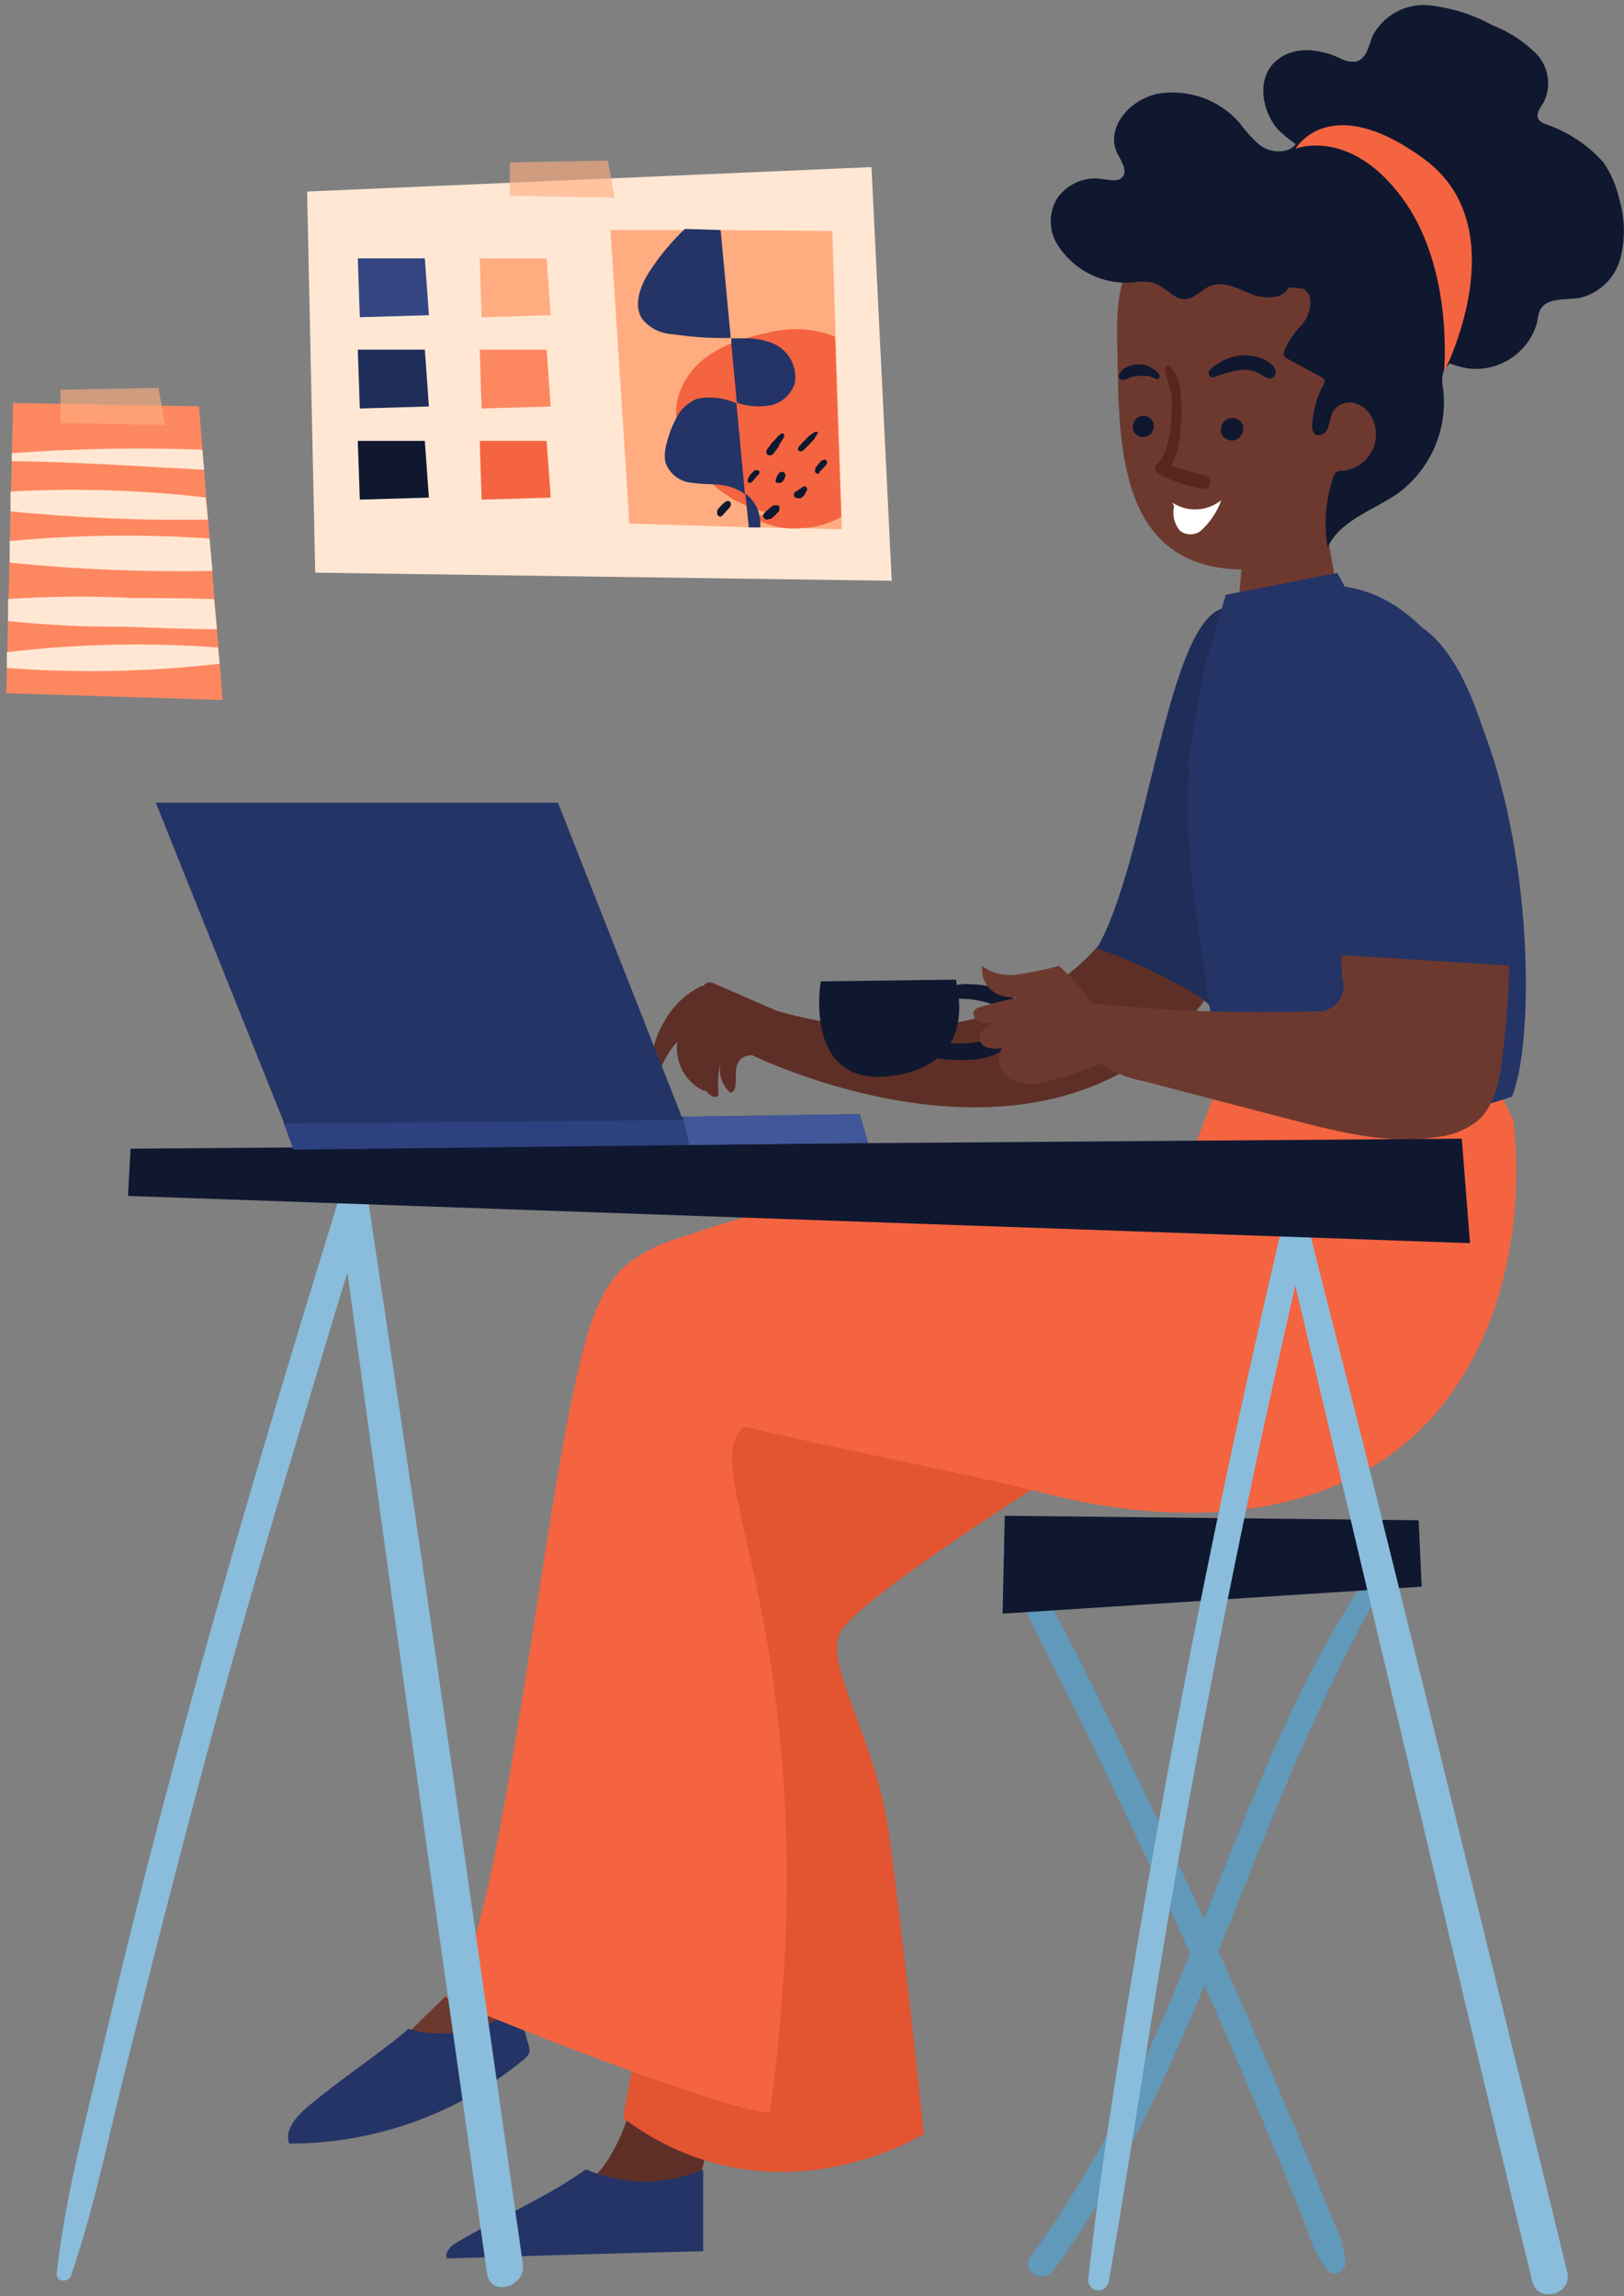 <svg width="256" height="362" viewBox="0 0 256 362" fill="none" xmlns="http://www.w3.org/2000/svg">
<rect x="0" y="0" width="256" height="362" fill="#808080" stroke="none"/>
<g clip-path="url(#clip0_89:1096)">
<path d="M35.093 110.361L0.999 109.297L1.084 105.316L1.148 102.825L1.254 97.908L1.34 94.439L1.489 88.691L1.553 85.306L1.659 80.623L1.745 77.494L1.851 72.705L1.872 71.449L2.064 63.53L31.363 64.062L31.918 70.895L32.173 74.067L32.514 78.431L32.791 81.922L33.047 84.902L33.452 90.011L33.814 94.46L34.198 99.207L34.432 102.08L34.624 104.635L35.093 110.361Z" fill="#FD8860"/>
<path opacity="0.62" d="M9.522 66.703V61.445L24.971 61.147L26.036 67.001L9.522 66.703Z" fill="#FFAD80"/>
<path d="M32.173 74.068C22.073 73.536 11.994 72.812 1.851 72.706V71.45C11.848 70.712 21.879 70.527 31.896 70.896L32.173 74.068Z" fill="#FFE7D4"/>
<path d="M32.791 81.923C22.398 82.086 12.003 81.653 1.659 80.624V77.495C11.924 76.934 22.218 77.248 32.429 78.432L32.791 81.923Z" fill="#FFE7D4"/>
<path d="M33.494 90.011C22.823 90.224 12.149 89.783 1.531 88.691V85.307C12.001 84.319 22.534 84.184 33.026 84.902L33.494 90.011Z" fill="#FFE7D4"/>
<path d="M34.197 99.207C29.233 99.207 24.225 98.952 19.281 98.803C13.267 98.846 7.256 98.547 1.276 97.909V94.439C7.901 93.996 14.547 93.946 21.178 94.29C25.439 94.29 29.573 94.29 33.75 94.46L34.197 99.207Z" fill="#FFE7D4"/>
<path d="M34.624 104.635C23.491 105.926 12.26 106.154 1.084 105.316V102.826C12.129 101.503 23.275 101.254 34.368 102.081L34.624 104.635Z" fill="#FFE7D4"/>
<path d="M49.689 90.288L48.41 30.196L137.374 26.343L140.57 91.565L49.689 90.288Z" fill="#FFE7D4"/>
<path d="M56.721 50.013L56.401 40.732H66.97L67.609 49.694L56.721 50.013Z" fill="#334682"/>
<path d="M56.721 64.403L56.401 55.123H66.97L67.609 64.084L56.721 64.403Z" fill="#1F2D59"/>
<path d="M56.721 78.772L56.401 69.512H66.97L67.609 78.453L56.721 78.772Z" fill="#101830"/>
<path d="M75.92 50.013L75.621 40.732H86.169L86.808 49.694L75.92 50.013Z" fill="#FFAD80"/>
<path d="M75.92 64.403L75.621 55.123H86.169L86.808 64.084L75.92 64.403Z" fill="#FD8860"/>
<path d="M75.92 78.772L75.621 69.512H86.169L86.808 78.453L75.92 78.772Z" fill="#F46440"/>
<path d="M132.686 83.455L126.485 83.263H123.8L119.794 83.136H118.004L99.189 82.54C99.189 81.667 96.227 36.284 96.227 36.284H107.883H113.615L131.194 36.411L131.727 53.079L132.643 81.518L132.686 83.455Z" fill="#FFAD80"/>
<path d="M132.622 81.496C131.722 81.993 130.772 82.393 129.788 82.689C128.716 83.019 127.606 83.212 126.485 83.263C125.593 83.359 124.693 83.359 123.8 83.263C122.448 83.102 121.127 82.744 119.879 82.199C119.411 81.986 118.963 81.752 118.494 81.496L119.752 81.262L121.733 80.922C121.01 80.834 120.296 80.677 119.602 80.453C118.978 80.294 118.372 80.073 117.791 79.794C115.787 78.968 113.941 77.801 112.336 76.345C112.215 76.263 112.107 76.162 112.017 76.047C109.025 73.46 107.097 69.858 106.604 65.936C106.501 64.718 106.624 63.491 106.966 62.317C107.896 59.47 109.846 57.066 112.443 55.569C113.328 55.017 114.263 54.546 115.234 54.164C115.927 53.863 116.639 53.607 117.365 53.398C118.477 53.045 119.609 52.754 120.753 52.525C124.151 51.584 127.755 51.695 131.088 52.845C131.274 52.92 131.452 53.013 131.62 53.121L132.622 81.496Z" fill="#F46440"/>
<path d="M113.593 36.263L115.191 53.292H114.467C111.664 53.316 108.864 53.117 106.093 52.696C105.157 52.667 104.239 52.437 103.401 52.022C102.563 51.606 101.824 51.016 101.234 50.291C99.721 47.97 101.042 44.777 102.598 42.478C104.138 40.152 105.939 38.009 107.968 36.092L113.593 36.263Z" fill="#243466"/>
<path d="M116.087 63.574L117.429 77.899C116.435 77.189 115.29 76.715 114.084 76.516C113.506 76.418 112.922 76.361 112.336 76.345C111.153 76.335 109.972 76.25 108.799 76.09C107.889 75.973 107.033 75.594 106.333 75.001C105.634 74.408 105.121 73.626 104.857 72.748C104.719 71.762 104.807 70.758 105.113 69.81C105.438 68.459 105.939 67.157 106.604 65.936C107.271 64.537 108.443 63.442 109.886 62.871C111.976 62.461 114.142 62.707 116.087 63.574Z" fill="#243466"/>
<path d="M117.685 79.709L117.493 77.814C118.246 78.371 118.853 79.101 119.261 79.943C119.366 80.108 119.445 80.287 119.496 80.475C119.587 80.739 119.658 81.01 119.709 81.284C119.783 81.591 119.826 81.905 119.837 82.221C119.868 82.532 119.868 82.846 119.837 83.157H118.047L117.685 79.709Z" fill="#243466"/>
<path d="M125.313 60.337C125.049 61.231 124.547 62.036 123.86 62.666C123.173 63.296 122.327 63.727 121.413 63.914C119.652 64.23 117.838 64.083 116.15 63.488L115.277 54.1V53.334C116.022 53.334 116.79 53.334 117.535 53.334C118.993 53.325 120.439 53.592 121.797 54.122C122.992 54.619 123.986 55.501 124.623 56.627C125.26 57.752 125.503 59.058 125.313 60.337Z" fill="#243466"/>
<path d="M121.477 71.769C121.84 71.769 122.031 71.343 122.266 71.066L122.543 70.704L122.671 70.534C122.671 70.534 122.671 70.534 122.798 70.364C122.807 70.293 122.807 70.222 122.798 70.151L122.926 69.981L123.182 69.597L123.438 69.214L123.629 68.725C123.647 68.663 123.645 68.599 123.625 68.538C123.605 68.478 123.567 68.425 123.517 68.386C123.467 68.347 123.406 68.324 123.342 68.32C123.279 68.316 123.216 68.331 123.161 68.363L122.777 68.639C122.653 68.75 122.539 68.871 122.436 69.001L122.138 69.342L121.989 69.512C121.906 69.577 121.827 69.648 121.754 69.725L121.626 69.895L121.286 70.342L121.009 70.704C120.876 70.876 120.802 71.084 120.795 71.3C120.796 71.375 120.814 71.449 120.848 71.516C120.881 71.583 120.93 71.641 120.989 71.686C121.049 71.731 121.118 71.762 121.192 71.777C121.265 71.791 121.341 71.788 121.413 71.769H121.477Z" fill="#101830"/>
<path d="M126.613 71.023C126.805 70.811 127.039 70.619 127.231 70.406L127.849 69.768L128.147 69.448C128.27 69.343 128.377 69.221 128.467 69.086V68.937L128.616 68.767C128.713 68.648 128.799 68.52 128.872 68.384C128.901 68.344 128.917 68.295 128.917 68.246C128.917 68.196 128.901 68.147 128.872 68.107C128.834 68.082 128.789 68.069 128.744 68.069C128.699 68.069 128.654 68.082 128.616 68.107C128.546 68.092 128.473 68.092 128.403 68.107L128.233 68.235C128.128 68.325 128.013 68.403 127.892 68.469C127.743 68.557 127.607 68.664 127.487 68.788L127.167 69.108L126.549 69.725C126.336 69.938 126.144 70.193 125.953 70.406C125.904 70.443 125.863 70.489 125.834 70.543C125.805 70.597 125.787 70.656 125.783 70.717C125.779 70.777 125.788 70.838 125.809 70.896C125.83 70.953 125.864 71.005 125.907 71.048C125.95 71.091 126.002 71.124 126.059 71.146C126.116 71.167 126.177 71.176 126.238 71.171C126.299 71.167 126.359 71.15 126.412 71.121C126.466 71.091 126.512 71.051 126.549 71.002L126.613 71.023Z" fill="#101830"/>
<path d="M122.628 76.068C122.71 76.124 122.806 76.154 122.905 76.154C123.004 76.154 123.101 76.124 123.182 76.068L123.331 75.962L123.48 75.77L123.63 75.579V75.451L123.757 75.238C123.799 75.148 123.821 75.05 123.821 74.951C123.821 74.851 123.799 74.753 123.757 74.663C123.678 74.534 123.55 74.441 123.403 74.405C123.255 74.369 123.099 74.393 122.969 74.472C122.895 74.517 122.831 74.574 122.777 74.642L122.607 74.876L122.458 75.11V75.217C122.383 75.336 122.326 75.465 122.287 75.6C122.266 75.647 122.255 75.698 122.255 75.749C122.255 75.8 122.266 75.851 122.287 75.898C122.308 75.986 122.352 76.067 122.415 76.132H122.522L122.628 76.068Z" fill="#101830"/>
<path d="M126.123 78.623L126.592 78.282L126.741 78.133C126.844 78.018 126.918 77.879 126.954 77.729L127.082 77.516L127.21 77.282C127.231 77.231 127.243 77.177 127.243 77.122C127.243 77.067 127.231 77.013 127.21 76.963C127.18 76.879 127.129 76.806 127.061 76.75C126.985 76.689 126.891 76.656 126.794 76.656C126.697 76.656 126.603 76.689 126.528 76.75L126.144 77.09H126.272H126.038C125.957 77.142 125.885 77.207 125.825 77.282L125.59 77.473H125.441C125.317 77.552 125.226 77.673 125.186 77.814C125.132 77.958 125.132 78.117 125.186 78.261C125.27 78.379 125.389 78.469 125.526 78.516C125.664 78.569 125.815 78.569 125.953 78.516L126.123 78.623Z" fill="#101830"/>
<path d="M129.212 74.323C129.271 74.291 129.328 74.255 129.383 74.217L129.532 74.068L129.809 73.77L130.086 73.451L130.256 73.259C130.33 73.144 130.374 73.012 130.384 72.876C130.382 72.805 130.363 72.736 130.33 72.673C130.297 72.61 130.25 72.556 130.193 72.514C130.063 72.461 129.917 72.461 129.788 72.514C129.675 72.538 129.566 72.581 129.468 72.642C129.4 72.703 129.342 72.775 129.298 72.855C129.195 72.943 129.102 73.043 129.021 73.153L128.765 73.472C128.683 73.547 128.611 73.633 128.552 73.727C128.548 73.784 128.548 73.841 128.552 73.898C128.484 73.987 128.448 74.095 128.448 74.206C128.448 74.318 128.484 74.426 128.552 74.515L128.765 74.643C128.826 74.668 128.891 74.682 128.957 74.682C129.023 74.682 129.088 74.668 129.148 74.643L129.212 74.323Z" fill="#101830"/>
<path d="M118.579 75.984L118.686 75.835L118.963 75.494C119.078 75.335 119.206 75.185 119.346 75.047L119.56 74.856C119.614 74.793 119.658 74.721 119.687 74.643C119.714 74.59 119.727 74.531 119.727 74.472C119.727 74.413 119.714 74.355 119.687 74.302C119.659 74.248 119.616 74.204 119.563 74.174C119.51 74.143 119.45 74.129 119.389 74.132C119.263 74.097 119.131 74.097 119.005 74.132L118.728 74.345C118.728 74.451 118.494 74.558 118.388 74.685C118.264 74.829 118.157 74.986 118.068 75.153C117.984 75.326 117.913 75.503 117.855 75.686C117.837 75.77 117.848 75.858 117.887 75.936C117.926 76.013 117.99 76.075 118.068 76.111C118.148 76.144 118.237 76.147 118.319 76.12C118.401 76.092 118.471 76.037 118.515 75.962L118.579 75.984Z" fill="#101830"/>
<path d="M121.477 81.859C121.754 81.625 122.053 81.369 122.308 81.114L122.692 80.709C122.747 80.642 122.797 80.571 122.841 80.496V80.39C122.851 80.319 122.851 80.248 122.841 80.177C122.884 80.06 122.884 79.932 122.841 79.815C122.801 79.77 122.752 79.734 122.697 79.708C122.642 79.682 122.582 79.668 122.522 79.666C122.409 79.649 122.294 79.649 122.181 79.666H122.031H121.882L121.733 79.794L121.563 79.922L121.179 80.241L120.476 80.901C120.419 80.956 120.374 81.023 120.343 81.096C120.313 81.169 120.297 81.247 120.297 81.327C120.297 81.406 120.313 81.484 120.343 81.558C120.374 81.631 120.419 81.697 120.476 81.752C120.594 81.863 120.751 81.925 120.913 81.925C121.075 81.925 121.231 81.863 121.35 81.752L121.477 81.859Z" fill="#101830"/>
<path d="M113.615 81.454C113.802 81.342 113.968 81.198 114.105 81.028L114.467 80.603L114.829 80.219L115.021 80.007C115.118 79.906 115.184 79.781 115.213 79.645V79.474C115.215 79.407 115.204 79.34 115.178 79.277C115.152 79.215 115.113 79.159 115.064 79.112C115.021 79.066 114.968 79.03 114.908 79.008C114.849 78.986 114.786 78.978 114.723 78.985C114.555 78.989 114.394 79.058 114.275 79.176L114.062 79.347L113.657 79.73C113.504 79.883 113.362 80.046 113.231 80.219L113.061 80.432V80.56C113.049 80.638 113.049 80.716 113.061 80.794C113.042 80.867 113.039 80.943 113.052 81.017C113.065 81.092 113.093 81.162 113.136 81.225C113.178 81.287 113.233 81.34 113.297 81.379C113.361 81.419 113.433 81.444 113.508 81.454C113.621 81.474 113.736 81.474 113.849 81.454H113.615Z" fill="#101830"/>
<path d="M197.038 142.589C191.204 140.367 185.233 138.525 179.16 137.076C175.9 153.382 154.634 168.389 122.479 159.385C119.73 158.107 117.749 165.983 117.749 165.983C117.749 165.983 164.628 189.718 189.409 158.32C193.129 153.713 196.191 148.612 198.508 143.164C198.018 142.973 197.571 142.76 197.038 142.589Z" fill="#5E2F26"/>
<path d="M193.309 95.78C183.976 96.887 180.971 135.735 172.832 149.678C173.002 148.933 192.009 157.299 190.859 159.278C190.859 159.278 204.24 147.464 205.775 137.587C205.625 137.587 196.505 95.716 193.309 95.78Z" fill="#1F2D59"/>
<path d="M195.887 85.541C196.164 86.329 194.289 104.955 194.289 104.955L212.146 101.23L208.14 77.814" fill="#6D392F"/>
<path d="M191.647 105.231L198.53 95.29C198.53 95.29 208.822 90.863 212.551 92.8C216.28 94.737 204.027 122.431 204.027 122.431L193.906 127.05L189.836 116.045L191.647 105.231Z" fill="#FD8860"/>
<path d="M70.231 314.756C70.231 314.756 62.368 322.248 62.815 322.248C63.263 322.248 74.428 323.632 74.428 323.632L81.908 319.055L80.373 313.095" fill="#6D392F"/>
<path d="M194.801 215.581L141.849 247.128C136.266 250.449 129.959 255.047 130.193 261.539C130.527 264.039 131.2 266.481 132.196 268.798C135.094 277.674 133.262 287.466 129.788 296.13C126.315 304.794 121.265 312.733 117.429 321.248C114.66 327.404 112.518 333.822 111.037 340.406C110.913 341.554 110.445 342.637 109.694 343.514C108.642 344.306 107.345 344.705 106.029 344.642C102.641 344.855 87.469 346.877 90.964 344.961C101.618 340.704 104.047 309.924 105.241 292C106.434 274.077 105.688 256.452 108.117 238.784C109.012 232.398 110.504 225.586 115.064 220.946C118.058 218.163 121.569 215.993 125.399 214.56C134.438 210.638 143.753 207.386 153.27 204.832" fill="#5E2F26"/>
<path d="M48.134 332.466C53.077 328.209 58.617 324.675 63.646 320.503L64.349 319.886C67.307 320.718 70.422 320.821 73.428 320.187C76.434 319.553 79.241 318.201 81.609 316.246C82.185 318.374 82.739 320.333 83.314 322.397C83.452 322.779 83.496 323.188 83.442 323.589C83.266 324.048 82.954 324.442 82.547 324.718C72.141 333.279 59.079 337.96 45.598 337.958C44.809 336.042 46.514 333.914 48.134 332.466Z" fill="#243466"/>
<path d="M98.4 334.063C97.548 333.424 102.939 318.63 105.07 279.25C106.298 256.164 108.724 233.158 112.336 210.324L149.903 207.939L176.795 235.335L162.688 234.803C162.688 234.803 135.52 252.109 132.579 257.154C129.639 262.199 137.906 273.651 140.037 288.552C142.168 303.453 145.642 336.447 145.642 336.447C145.642 336.447 121.84 351.348 98.4 334.063Z" fill="#E35430"/>
<path d="M121.414 332.828C131.429 258.751 108.629 230.546 117.493 224.948C133.73 228.886 149.136 231.525 165.288 235.591L168.847 236.421C186.363 240.189 206.094 239.508 220.265 228.566C235.415 216.816 240.678 195.721 238.569 176.627L234.307 167.687L234.009 167.069C224.33 165.921 214.572 165.579 204.837 166.048C201.833 166.175 198.828 166.409 195.845 166.707C195.083 166.72 194.342 166.957 193.714 167.389C193.24 167.858 192.901 168.446 192.734 169.092L186.64 185.206C176.766 184.365 166.841 184.301 156.957 185.014C139.945 186.188 123.164 189.609 107.052 195.189C104.193 196.002 101.507 197.329 99.125 199.106C95.076 202.405 93.308 207.62 91.966 212.665C85.36 237.23 78.818 308.881 70.337 314.841C70.167 315.586 119.134 334.787 121.414 332.828Z" fill="#F46440"/>
<path d="M71.85 353.625C78.584 349.623 86.02 346.536 92.349 342.023C95.271 343.277 98.417 343.923 101.597 343.923C104.777 343.923 107.923 343.277 110.845 342.023C110.845 346.281 110.845 350.538 110.845 354.923C97.392 355.25 83.939 355.633 70.486 356.073C69.975 355.2 70.998 354.157 71.85 353.625Z" fill="#243466"/>
<path d="M219.007 243.53C199.446 269.968 191.626 302.92 176.923 331.976C172.752 340.329 167.898 348.325 162.412 355.881C160.813 358.01 164.542 360.138 166.034 358.01C185.468 331.316 194.119 299.088 207.991 269.521C211.954 261.007 216.237 252.747 221.01 244.722C221.799 243.424 219.881 242.381 219.007 243.551V243.53Z" fill="#6199BA"/>
<path d="M158.001 244.978C161.559 254.642 166.716 263.817 171.233 273.076C175.751 282.336 180.226 291.809 184.551 301.238C188.877 310.668 193.075 320.141 197.081 329.677C199.126 334.517 201.144 339.356 203.132 344.195C204.155 346.707 205.157 349.219 206.158 351.73C206.779 354.003 207.843 356.13 209.291 357.989C209.523 358.205 209.813 358.349 210.126 358.406C210.439 358.462 210.761 358.428 211.055 358.307C211.348 358.186 211.601 357.983 211.783 357.723C211.965 357.463 212.069 357.156 212.082 356.839C211.868 354.328 211.143 351.887 209.951 349.666C208.95 347.154 207.927 344.642 206.904 342.13C205.029 337.575 203.111 333.041 201.193 328.507C197.145 318.97 192.961 309.498 188.643 300.089C184.324 290.68 179.856 281.307 175.239 271.969C170.594 262.582 166.119 252.811 160.046 244.148C159.407 243.232 157.638 243.743 158.086 244.978H158.001Z" fill="#6199BA"/>
<path d="M158.384 238.976L223.631 239.678L224.1 250.151L158.043 254.408L158.384 238.976Z" fill="#101830"/>
<path d="M201.683 175.988C199.552 175.285 197.422 174.54 195.291 173.71C194.382 173.451 193.573 172.924 192.968 172.199C192.613 171.579 192.402 170.888 192.35 170.177L189.282 149.103C187.151 134.373 185.148 118.578 191.732 105.231C191.367 107.609 191.579 110.04 192.35 112.32C192.769 113.444 193.532 114.409 194.53 115.078C195.528 115.746 196.711 116.084 197.912 116.045C200.81 115.662 202.408 112.575 203.516 109.872L210.292 93.609L211.975 92.481C240.465 96.738 243.81 159.533 238.334 172.901C226.559 176.932 213.968 177.992 201.683 175.988Z" fill="#243466"/>
<path d="M214.724 99.76C215.823 98.926 217.121 98.395 218.49 98.219C219.858 98.044 221.249 98.23 222.523 98.76C225.032 99.949 227.152 101.824 228.639 104.167C232.185 109.81 234.508 116.133 235.457 122.728C238.228 137.354 238.674 152.325 236.778 167.09C236.331 170.581 235.585 174.37 232.943 176.69C231.176 178.093 229.049 178.971 226.806 179.223C219.135 180.522 211.357 178.542 203.835 176.605C195.951 174.561 188.074 172.504 180.204 170.432C177.117 169.885 174.237 168.509 171.872 166.451C169.742 164.174 169.23 160.065 171.681 158.128C183.505 159.388 195.402 159.829 207.287 159.448C207.971 159.535 208.666 159.444 209.304 159.185C209.943 158.925 210.503 158.505 210.932 157.966C211.36 157.427 211.643 156.786 211.751 156.106C211.859 155.426 211.789 154.729 211.549 154.084C211.293 142.333 211.059 130.668 210.782 118.833C210.697 111.872 210.356 103.187 214.724 99.76Z" fill="#6D392F"/>
<path d="M192.968 43.265C198.764 45.394 205.178 44.862 211.272 45.224C214.362 45.415 217.537 45.692 220.69 45.926C221.204 47.147 221.617 48.407 221.926 49.694C224.057 58.847 221.415 68.597 216.599 76.664C209.972 85.179 204.624 89.032 195.44 89.777C175.239 89.33 176.475 67.851 176.113 54.079C175.75 40.306 179.565 42.286 179.565 42.286C183.977 43.15 188.477 43.479 192.968 43.265Z" fill="#6D392F"/>
<path d="M177.221 59.869L177.86 59.678L178.308 59.444C178.521 59.444 178.159 59.444 178.308 59.444H178.457C178.685 59.364 178.921 59.307 179.16 59.273H181.057L181.675 59.486C181.904 59.629 182.156 59.73 182.42 59.784C182.522 59.784 182.62 59.744 182.692 59.672C182.764 59.6 182.804 59.503 182.804 59.401C182.804 58.826 182.079 58.358 181.611 58.06C181.063 57.685 180.42 57.472 179.757 57.443C179.138 57.392 178.516 57.495 177.946 57.741C177.59 57.858 177.258 58.039 176.965 58.273C176.723 58.527 176.529 58.823 176.39 59.146C176.22 59.571 176.752 60.04 177.157 59.891L177.221 59.869Z" fill="#101830"/>
<path d="M191.327 59.486C192.813 58.876 194.376 58.475 195.973 58.294C196.649 58.281 197.321 58.397 197.954 58.635C198.256 58.763 198.548 58.912 198.828 59.082C199.152 59.327 199.511 59.521 199.894 59.657C200.057 59.694 200.228 59.69 200.389 59.643C200.55 59.596 200.696 59.508 200.814 59.389C200.932 59.269 201.017 59.121 201.061 58.96C201.105 58.798 201.106 58.627 201.065 58.465C200.895 57.485 199.659 56.868 198.935 56.528C198.066 56.186 197.14 56.013 196.207 56.017C194.155 56.056 192.195 56.879 190.731 58.316C190.618 58.426 190.547 58.571 190.527 58.727C190.507 58.884 190.54 59.042 190.621 59.177C190.703 59.312 190.827 59.416 190.974 59.472C191.122 59.528 191.283 59.533 191.434 59.486H191.327Z" fill="#101830"/>
<path d="M184.785 79.24C185.949 80.004 187.325 80.379 188.715 80.31C190.106 80.241 191.438 79.732 192.52 78.857C191.853 80.719 190.733 82.387 189.26 83.71C188.89 83.988 188.454 84.165 187.995 84.225C187.535 84.285 187.068 84.225 186.639 84.051C186.35 83.928 186.088 83.747 185.872 83.519C185.473 82.991 185.195 82.381 185.058 81.734C184.922 81.086 184.931 80.416 185.084 79.772" fill="white"/>
<path d="M183.677 58.464C183.848 59.742 184.423 60.955 184.615 62.232C184.774 63.569 184.774 64.919 184.615 66.255C184.402 68.384 184.146 71.598 182.356 73.195C182.259 73.298 182.186 73.421 182.142 73.556C182.099 73.691 182.086 73.834 182.104 73.974C182.122 74.115 182.172 74.25 182.248 74.369C182.325 74.488 182.428 74.589 182.548 74.663C184.788 75.865 187.216 76.678 189.729 77.069C190.901 77.239 191.135 75.302 190.006 74.94C187.773 74.495 185.589 73.832 183.485 72.961L183.677 74.429C185.808 72.45 186 69.15 186.213 66.468C186.337 64.986 186.302 63.494 186.106 62.019C186.053 60.468 185.5 58.975 184.53 57.762C184.444 57.684 184.336 57.636 184.221 57.623C184.105 57.61 183.989 57.633 183.888 57.689C183.787 57.746 183.706 57.832 183.657 57.937C183.608 58.042 183.592 58.159 183.613 58.273L183.677 58.464Z" fill="#57261D"/>
<path d="M194.182 69.448C194.419 69.465 194.656 69.413 194.864 69.299C195.087 69.238 195.288 69.112 195.439 68.938C195.605 68.774 195.736 68.579 195.823 68.363C195.928 68.144 195.979 67.903 195.972 67.66V67.192C195.888 66.893 195.726 66.621 195.503 66.404L195.141 66.128C194.867 65.976 194.559 65.896 194.246 65.894C194.009 65.879 193.773 65.931 193.564 66.043C193.341 66.104 193.141 66.23 192.989 66.404C192.823 66.568 192.693 66.763 192.605 66.979C192.503 67.192 192.452 67.425 192.456 67.66V68.15C192.54 68.449 192.702 68.721 192.925 68.938L193.287 69.214C193.561 69.366 193.869 69.446 194.182 69.448Z" fill="#101830"/>
<path d="M180.204 68.916C180.426 68.92 180.646 68.869 180.844 68.767C181.048 68.694 181.232 68.576 181.384 68.421C181.535 68.266 181.649 68.079 181.717 67.873C181.832 67.681 181.884 67.458 181.866 67.234V66.787C181.801 66.508 181.653 66.256 181.44 66.064L181.099 65.787C180.846 65.643 180.559 65.569 180.268 65.574C180.04 65.553 179.811 65.597 179.608 65.702C179.402 65.774 179.218 65.899 179.075 66.064C178.911 66.204 178.792 66.389 178.734 66.596C178.629 66.792 178.578 67.012 178.585 67.234V67.682C178.663 67.962 178.809 68.218 179.011 68.427L179.352 68.682C179.609 68.837 179.904 68.918 180.204 68.916Z" fill="#101830"/>
<path d="M150.692 154.446C150.692 155.255 154.677 167.75 140.57 169.624C126.464 171.497 129.383 154.723 129.383 154.723L150.692 154.446Z" fill="#101830"/>
<path d="M149.264 157.234C150.415 157.402 151.575 157.495 152.737 157.511C153.889 157.633 155.025 157.876 156.125 158.235C156.789 158.407 157.384 158.778 157.83 159.299C158.025 159.647 158.141 160.033 158.171 160.43C158.2 160.827 158.142 161.226 158.001 161.598C157.447 163.471 155.593 164.004 153.867 164.323C152.726 164.507 151.568 164.564 150.415 164.493C149.2 164.493 147.964 164.025 146.75 164.025C146.486 164.034 146.231 164.127 146.024 164.291C145.817 164.455 145.668 164.681 145.599 164.936C145.53 165.191 145.544 165.461 145.64 165.707C145.736 165.953 145.908 166.162 146.132 166.303C147.263 166.79 148.479 167.051 149.711 167.069C150.853 167.175 152.001 167.175 153.142 167.069C155.28 167.006 157.341 166.26 159.023 164.94C159.786 164.235 160.354 163.346 160.671 162.357C160.988 161.369 161.045 160.316 160.835 159.299C160.557 158.391 160.034 157.577 159.323 156.947C158.613 156.316 157.742 155.892 156.807 155.723C155.523 155.37 154.198 155.183 152.865 155.17C151.563 155.056 150.255 155.315 149.094 155.915C148.976 155.985 148.882 156.089 148.823 156.212C148.763 156.335 148.741 156.473 148.76 156.609C148.778 156.745 148.835 156.872 148.925 156.976C149.014 157.079 149.132 157.154 149.264 157.192V157.234Z" fill="#101830"/>
<path d="M173.3 159.81C171.549 157 169.395 154.461 166.907 152.275C164.807 152.855 162.672 153.303 160.515 153.616C159.531 153.79 158.522 153.764 157.549 153.541C156.575 153.318 155.656 152.902 154.847 152.317C154.71 153.331 154.942 154.359 155.502 155.215C156.061 156.071 156.91 156.697 157.894 156.979C158.765 157.231 159.674 157.325 160.579 157.256C158.505 157.649 156.456 158.16 154.442 158.789C154.139 158.869 153.861 159.022 153.632 159.236C153.142 159.768 153.632 160.704 154.165 161.066C154.844 161.328 155.584 161.388 156.296 161.237C155.933 161.982 154.868 162.194 154.506 162.961C154.353 163.37 154.368 163.823 154.548 164.222C154.727 164.62 155.057 164.932 155.465 165.089C156.269 165.351 157.128 165.403 157.958 165.238C157.7 165.665 157.536 166.141 157.476 166.635C157.417 167.129 157.463 167.63 157.612 168.105C157.761 168.581 158.01 169.018 158.341 169.39C158.673 169.762 159.08 170.059 159.535 170.262C161.443 170.985 163.542 171.031 165.48 170.39C168.977 169.557 172.361 168.306 175.559 166.665L173.3 159.81Z" fill="#6D392F"/>
<path d="M210.803 103.763C210.803 104.997 209.482 150.466 209.482 150.466L239.314 152.318C239.314 152.318 238.249 101.911 220.669 97.27C206.818 96.036 210.803 103.763 210.803 103.763Z" fill="#243466"/>
<path d="M193.223 93.779L210.803 90.331L212.678 93.779V113.469L204.688 124.389L192.968 125.454L187.108 120.919L189.771 105.763L193.223 93.779Z" fill="#243466"/>
<path d="M202.941 45.48C204.091 44.373 206.201 45.48 206.542 47.034C206.612 47.832 206.512 48.635 206.247 49.391C205.983 50.148 205.56 50.839 205.007 51.419C203.899 52.572 203.017 53.922 202.408 55.399C202.366 55.589 202.366 55.785 202.408 55.974C202.408 56.315 202.834 56.506 203.154 56.677L208.225 59.423C208.463 59.513 208.66 59.687 208.779 59.912C208.821 60.196 208.752 60.486 208.587 60.721C207.551 62.653 206.954 64.79 206.84 66.979C206.802 67.221 206.813 67.468 206.872 67.705C206.93 67.943 207.035 68.166 207.181 68.363C207.82 69.023 209.013 68.363 209.312 67.533C209.61 66.703 209.695 65.702 210.143 64.872C210.498 64.314 211.023 63.885 211.64 63.647C212.258 63.409 212.936 63.376 213.573 63.552C214.21 63.746 214.795 64.08 215.286 64.529C215.776 64.979 216.159 65.532 216.408 66.149C216.777 66.989 216.94 67.905 216.884 68.82C216.828 69.736 216.555 70.625 216.086 71.414C215.617 72.203 214.967 72.868 214.189 73.356C213.411 73.843 212.528 74.138 211.613 74.217C211.287 74.201 210.963 74.275 210.676 74.43C210.415 74.661 210.229 74.965 210.143 75.302C208.961 78.86 208.661 82.651 209.269 86.35C211.123 82.093 216.429 80.496 220.286 77.835C222.847 75.97 224.865 73.456 226.131 70.553C227.397 67.649 227.865 64.461 227.488 61.317C227.296 60.476 227.296 59.603 227.488 58.763C227.761 58.137 228.18 57.587 228.71 57.157C229.24 56.727 229.866 56.431 230.535 56.294C231.868 56.004 233.143 55.493 234.307 54.782C234.922 54.278 235.384 53.612 235.64 52.86C235.896 52.108 235.936 51.299 235.756 50.525C235.545 49.763 235.127 49.075 234.547 48.538C233.968 48 233.25 47.634 232.474 47.481C231.904 47.47 231.343 47.332 230.833 47.076C229.683 46.289 230.407 44.458 231.43 43.522C232.453 42.585 233.838 41.691 233.838 40.286C233.838 38.498 231.494 37.689 229.704 37.923C228.319 38.115 226.721 38.583 225.677 37.646C224.633 36.71 225.037 34.475 224.462 32.899C224.286 32.483 224.024 32.108 223.693 31.799C223.362 31.49 222.969 31.255 222.541 31.108C222.112 30.962 221.658 30.907 221.207 30.948C220.756 30.989 220.318 31.124 219.923 31.346C219.664 31.537 219.385 31.701 219.092 31.835C217.878 32.325 216.727 31.09 215.896 30.09C213.893 27.727 210.59 25.832 207.756 27.11C206.123 28.073 204.719 29.38 203.644 30.941C203.086 31.701 202.337 32.298 201.472 32.672C200.606 33.047 199.657 33.184 198.721 33.07" fill="#101830"/>
<path d="M115.745 164.387C115.101 164.803 114.561 165.362 114.168 166.02C113.775 166.678 113.54 167.419 113.48 168.183C113.42 168.947 113.538 169.715 113.823 170.426C114.109 171.137 114.556 171.773 115.128 172.284C116.598 172.05 115.532 168.751 116.363 167.516C117.45 165.238 121.712 167.197 125.292 165.92C126.229 165.6 123.949 160.023 123.949 160.023L112.677 155.106C112.32 154.909 111.906 154.841 111.505 154.914C111.227 155.047 110.992 155.253 110.823 155.51C109.055 157.741 107.553 160.17 106.348 162.748" fill="#5E2F26"/>
<path d="M112.145 160.449C111.032 162.116 110.367 164.041 110.214 166.039C110.061 168.037 110.425 170.041 111.271 171.858C111.655 172.689 112.976 173.434 113.274 172.561C113.274 172.561 112.464 164.962 116.108 165.153C119.752 165.345 115.533 161.513 115.533 161.513L112.145 160.449Z" fill="#5E2F26"/>
<path d="M107.478 162.066C106.636 163.773 106.487 165.738 107.063 167.552C107.639 169.365 108.895 170.886 110.568 171.794C110.568 171.794 111.846 172.603 111.761 170.858C112.221 167.963 112.934 165.114 113.892 162.343L112.976 160.023H109.929L107.478 162.066Z" fill="#5E2F26"/>
<path d="M109.524 162.662C104.921 163.897 104.239 169.878 103.131 169.325C102.023 168.771 103.003 163.684 104.559 161.342C105.879 158.805 107.967 156.749 110.525 155.467C111.207 155.233 112.315 156.468 112.443 156.83C111.594 158.834 110.619 160.782 109.524 162.662Z" fill="#5E2F26"/>
<path d="M203.069 45.288C202.557 47.14 199.361 47.182 197.315 46.395C195.27 45.607 193.053 44.266 190.923 45.054C189.346 45.586 188.302 47.182 186.661 47.182C185.02 47.182 183.571 45.054 181.653 44.522C180.673 44.361 179.672 44.361 178.692 44.522C176.251 44.742 173.799 44.257 171.627 43.125C169.455 41.993 167.654 40.261 166.439 38.136C165.885 37.088 165.608 35.916 165.634 34.732C165.66 33.547 165.989 32.389 166.588 31.366C167.328 30.261 168.356 29.379 169.562 28.816C170.768 28.253 172.105 28.031 173.428 28.174C174.536 28.301 175.772 28.663 176.646 28.174C177.967 27.301 176.859 25.576 176.177 24.278C174.195 20.489 177.711 15.763 182.57 14.763C184.912 14.381 187.314 14.598 189.55 15.395C191.786 16.192 193.783 17.541 195.355 19.318C196.266 20.588 197.317 21.752 198.487 22.788C199.151 23.321 199.943 23.67 200.785 23.801C201.626 23.932 202.487 23.84 203.282 23.533C205.072 22.596 205.157 20.446 206.244 18.914C208.012 16.445 212.466 16.147 215.364 17.679C216.687 18.456 217.845 19.485 218.77 20.709C219.695 21.932 220.369 23.326 220.755 24.81C221.109 25.761 221.247 26.779 221.16 27.79C220.755 30.302 217.942 32.324 218.091 34.858C218.496 36.621 219.584 38.152 221.117 39.115C222.676 40.127 223.952 41.519 224.825 43.159C224.978 43.584 225.034 44.038 224.989 44.488C224.944 44.937 224.799 45.371 224.564 45.757C224.328 46.143 224.01 46.471 223.631 46.718C223.252 46.965 222.823 47.123 222.374 47.182" fill="#101830"/>
<path d="M211.677 26.194C207.838 25.155 204.322 23.172 201.449 20.425C198.849 17.445 198.124 12.422 200.959 9.782C203.793 7.143 207.799 7.653 211.08 9.101C211.896 9.6 212.857 9.81 213.808 9.697C215.427 9.271 215.747 7.206 216.365 5.674C217.187 4.096 218.456 2.794 220.013 1.931C221.57 1.068 223.347 0.682 225.122 0.82C228.673 1.184 232.115 2.255 235.244 3.971C237.838 4.975 240.196 6.504 242.169 8.462C243.129 9.469 243.755 10.746 243.965 12.12C244.174 13.495 243.957 14.9 243.341 16.147C242.809 16.998 242.02 17.977 242.531 18.829C242.803 19.165 243.166 19.416 243.576 19.553C247.101 20.733 250.259 22.809 252.738 25.577C253.972 27.378 254.841 29.403 255.295 31.537C256.168 34.556 256.212 37.755 255.423 40.797C255.004 42.301 254.191 43.666 253.067 44.752C251.943 45.837 250.55 46.602 249.031 46.97C246.772 47.332 243.831 46.863 242.766 48.864C242.523 49.485 242.372 50.137 242.318 50.801C241.677 53.125 240.218 55.14 238.211 56.477C236.203 57.813 233.781 58.383 231.387 58.081C229.015 57.683 226.783 56.694 224.894 55.206C223.006 53.717 221.524 51.778 220.584 49.567" fill="#101830"/>
<path d="M204.219 23.448C204.219 23.448 212.742 20 221.01 31.175C229.278 42.351 227.616 58.678 227.616 58.678C227.616 58.678 239.378 35.965 224.462 25.045C209.546 14.125 204.219 23.448 204.219 23.448Z" fill="#F46440"/>
<path d="M11.227 358.67C14.913 347.898 17.172 336.531 19.963 325.505C22.755 314.478 25.461 303.644 28.316 292.745C33.999 270.777 40.15 248.916 46.77 227.161C50.456 214.878 54.057 202.575 58.021 190.356H53.375C59.271 233.994 65.315 277.603 71.509 321.184C73.256 333.615 75.011 346.039 76.772 358.457C77.305 362.161 82.952 360.585 82.419 356.903C76.197 313.372 70.06 269.798 63.582 226.288L58.021 189.164C57.637 186.674 54.015 187.035 53.375 189.164C39.866 232.887 26.953 276.822 16.554 321.418C13.699 333.594 10.332 346.004 8.925 358.435C8.776 359.819 10.822 359.925 11.227 358.755V358.67Z" fill="#89BDDB"/>
<path d="M174.728 360.075C178.478 338.512 181.59 316.863 185.382 295.3C189.175 273.736 193.394 252.237 197.954 230.801C200.568 218.568 203.303 206.357 206.158 194.167H202.174C212.316 237.109 222.481 280.044 232.666 322.972C235.607 335.219 238.562 347.452 241.531 359.67C242.383 363.247 247.923 361.799 247.049 358.159C236.58 315.288 226.032 272.452 215.406 229.652C212.359 217.454 209.184 205.279 206.158 193.081C206.005 192.677 205.732 192.33 205.376 192.084C205.02 191.839 204.598 191.708 204.166 191.708C203.733 191.708 203.311 191.839 202.956 192.084C202.6 192.33 202.327 192.677 202.174 193.081C192.059 236.052 183.536 279.335 176.603 322.93C174.664 335.127 172.853 347.303 171.532 359.564C171.552 359.94 171.703 360.298 171.958 360.575C172.214 360.852 172.558 361.031 172.932 361.082C173.306 361.132 173.686 361.051 174.006 360.851C174.326 360.652 174.566 360.347 174.685 359.99L174.728 360.075Z" fill="#89BDDB"/>
<path d="M20.581 181.097L230.428 179.521L231.728 195.997L20.177 188.547L20.581 181.097Z" fill="#101830"/>
<path d="M136.841 180.182L129.98 180.267L108.671 180.522L46.279 181.246L44.681 176.989L107.691 176.052L135.52 175.647L136.82 180.075L136.841 180.182Z" fill="#2D4180"/>
<path d="M44.809 177.116L24.566 126.561H87.959L107.67 176.584L44.809 177.116Z" fill="#243466"/>
<path d="M129.979 180.267L136.82 180.075L135.52 175.647L107.691 176.052L108.671 180.522L129.979 180.267Z" fill="#425799"/>
<path opacity="0.62" d="M80.373 30.877V25.598L95.822 25.321L96.888 31.175L80.373 30.877Z" fill="#FFAD80"/>
</g>
<defs>
<clipPath id="clip0_89:1096">
<rect width="255" height="361" fill="white" transform="translate(0.999 0.714)"/>
</clipPath>
</defs>
</svg>
